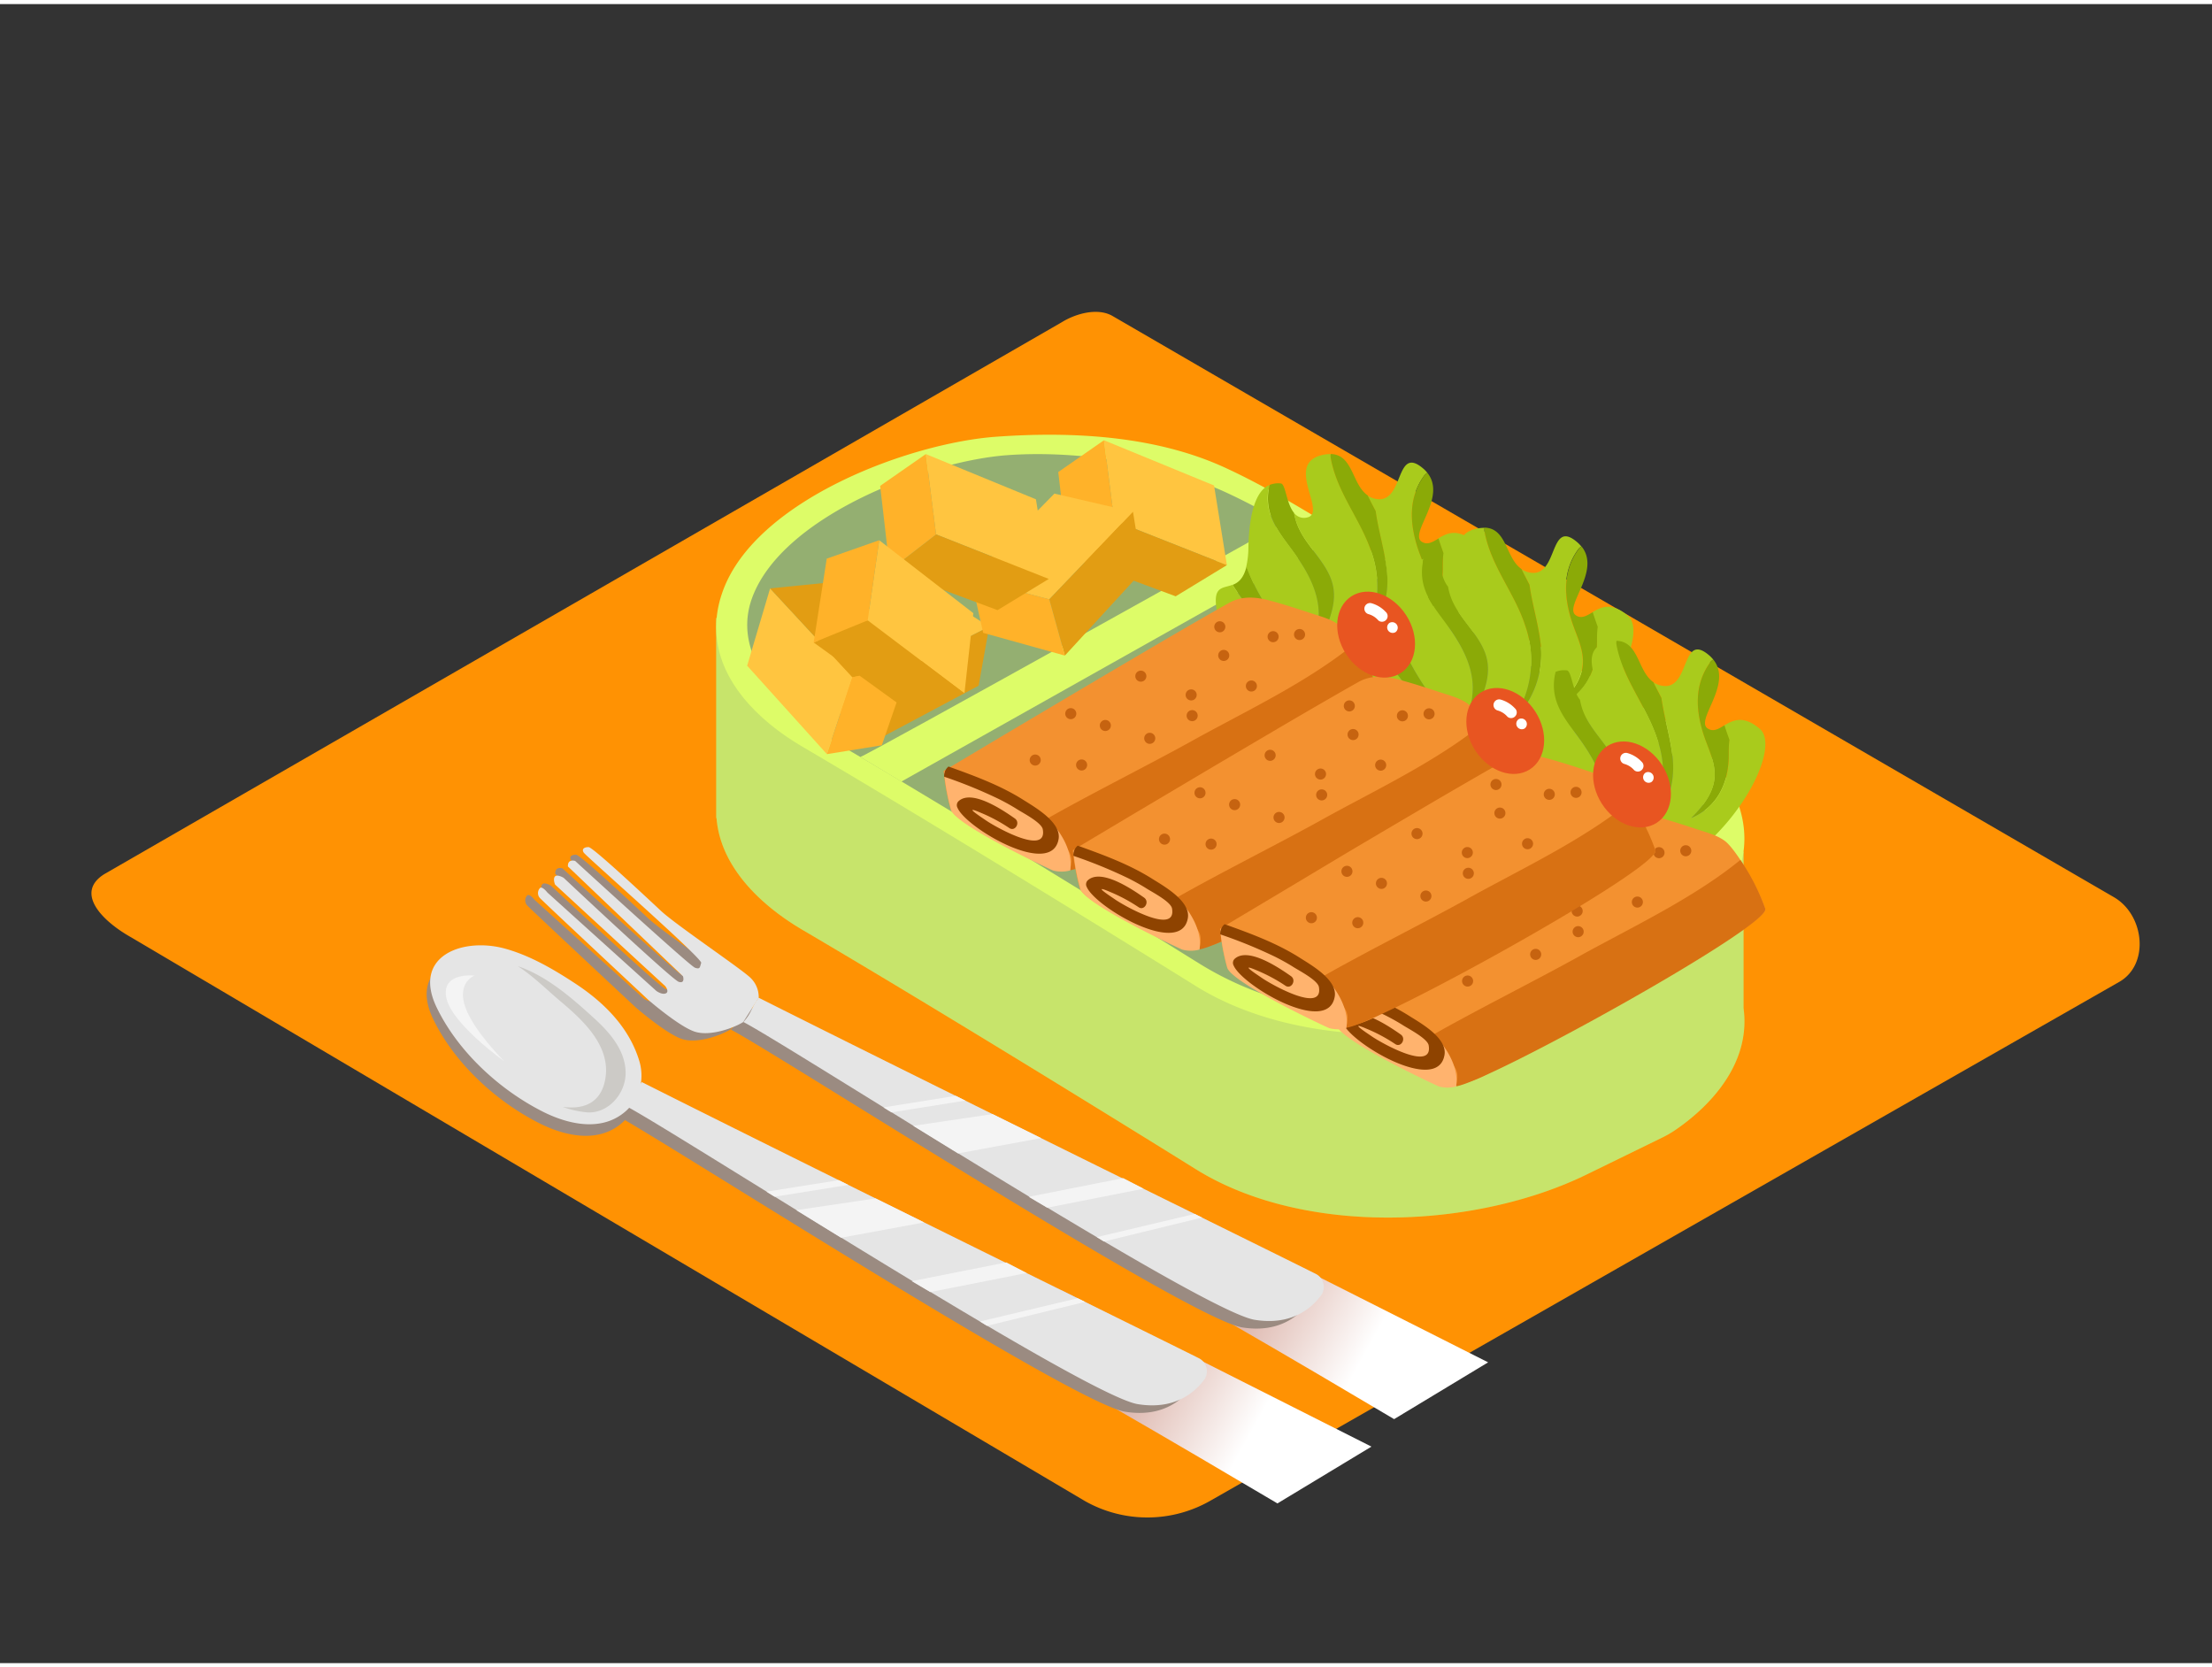 <svg xmlns="http://www.w3.org/2000/svg" xmlns:xlink="http://www.w3.org/1999/xlink" viewBox="0 0 400 300" width="406" height="306" class="illustration"><rect x="0" y="0" width="400" height="300" fill="#333333" stroke="none"/><defs><linearGradient id="linear-gradient" x1="315.86" y1="229.58" x2="291.07" y2="243.33" gradientTransform="matrix(-1, 0, 0, 1, 538.37, 0)" gradientUnits="userSpaceOnUse"><stop offset="0" stop-color="#d4a397"></stop><stop offset="1" stop-color="#fff"></stop></linearGradient><linearGradient id="linear-gradient-2" x1="337" y1="244.83" x2="312.22" y2="258.58" xlink:href="#linear-gradient"></linearGradient></defs><title>PP</title><g style="isolation: isolate;"><g id="Layer_2" data-name="Layer 2"><path d="M196.24,270.72,23.74,168.77c-5.49-3.08-10.2-8.15-4.85-11.46L192,57.53c2.6-1.61,6.54-2.66,9.18-1.13L382.27,161.5c5.49,3.19,6.48,12.1,1,15.29L219,270.56A22.94,22.94,0,0,1,196.24,270.72Z" fill="#ff9203"></path><path d="M192.1,221.67l21-4.32,56,28.26-17,10.27C235.25,245.88,209.53,230.74,192.1,221.67Z" fill="url(#linear-gradient)" style="mix-blend-mode: multiply;"></path><path d="M134.92,181.05c30.46,15.32,92.53,45.81,100.69,49.91a2.64,2.64,0,0,1,1,3.92c-1.81,2.43-5.45,5.47-12,4.41-9.69-1.56-84.58-49.81-92.46-53.85C133.76,183.72,133.46,183,134.92,181.05Z" fill="#9b8b81"></path><path d="M134.92,181.05a4.82,4.82,0,0,0-1.55-3.66c-1.73-1.65-13.44-9.54-16.13-12.05s-12.31-11.53-13.09-11.53-1.3.35-.87,1,21.5,19.16,21.24,19.94-.17,1.21-1.13.87-21.68-19.34-21.68-19.34-1.39-.43-1.3,1l20.81,19.86s.43,1.39-.78,1-20.81-18.73-20.81-18.73-1.13-.69-1.56-.26,0,1.47,0,1.47L118,178.95s.78,1,.09,1.3-1.7-.43-1.7-.43L96.69,162s-1-1.3-1.39-.78a1.32,1.32,0,0,0,0,1.73c.43.52,19.65,18.47,19.65,18.47s5.5,4.77,8.36,5.72,7.33-.79,8.78-1.74" fill="#9b8b81"></path><path d="M137.2,179.68c30.46,15.32,92.53,45.81,100.69,49.91a2.64,2.64,0,0,1,1,3.92c-1.81,2.43-5.45,5.47-12,4.41-9.69-1.56-84.58-49.81-92.46-53.85C136,182.34,135.74,181.59,137.2,179.68Z" fill="#e5e5e5"></path><path d="M137.2,179.68a4.82,4.82,0,0,0-1.55-3.66c-1.73-1.65-13.44-9.54-16.13-12.05s-12.31-11.53-13.09-11.53-1.3.35-.87,1,21.5,19.16,21.24,19.94-.17,1.21-1.13.87S104,154.94,104,154.94s-1.39-.43-1.3,1l20.81,19.86s.43,1.39-.78,1S101.93,158,101.93,158s-1.13-.69-1.56-.26,0,1.47,0,1.47l19.94,18.38s.78,1,.09,1.3-1.7-.43-1.7-.43L99,160.67s-1-1.3-1.39-.78a1.32,1.32,0,0,0,0,1.73c.43.52,19.65,18.47,19.65,18.47s5.5,4.77,8.36,5.72,7.33-.79,8.78-1.74" fill="#e5e5e5"></path><polygon points="179.49 200.72 165.13 202.84 173.24 207.83 188.26 205.06 179.49 200.72" fill="#f4f4f4"></polygon><polygon points="174.56 198.28 161.2 200.41 159.74 199.51 172.83 197.42 174.56 198.28" fill="#f4f4f4"></polygon><polygon points="203.11 212.3 186.02 215.68 189.36 217.65 206.79 214.21 203.11 212.3" fill="#f4f4f4"></polygon><polygon points="216.03 218.77 198.34 222.97 199.62 223.76 217.37 219.43 216.03 218.77" fill="#f4f4f4"></polygon><path d="M315.29,181.57V153.3l-49.35-11.24c-3-1.71-6.07-3.39-9.13-5-11.9-6.39-22.92-14.39-35.21-20.06-12.61-5.82-27.66-6.61-41.41-5.63a79.66,79.66,0,0,0-23.28,5.89L129.51,111v36.18h.06c.67,8.64,7.69,15.61,15.56,20.24,26.82,15.76,63.23,38.36,71.1,43.26,19.71,12.26,50.61,10.74,70.62,1l13.89-6.79a18.43,18.43,0,0,0,2-1.15C306.42,201.27,316.87,193.31,315.29,181.57Z" fill="#ddfc68"></path><path d="M315.29,181.57V153.3l-49.35-11.24c-3-1.71-6.07-3.39-9.13-5-11.9-6.39-22.92-14.39-35.21-20.06-12.61-5.82-27.66-6.61-41.41-5.63a79.66,79.66,0,0,0-23.28,5.89L129.51,111v36.18h.06c.67,8.64,7.69,15.61,15.56,20.24,26.82,15.76,63.23,38.36,71.1,43.26,19.71,12.26,50.61,10.74,70.62,1l13.89-6.79a18.43,18.43,0,0,0,2-1.15C306.42,201.27,316.87,193.31,315.29,181.57Z" fill="#3c537c" opacity="0.14"></path><path d="M303.69,131c-15.59-9-31-18.57-46.88-27.08-11.9-6.39-22.92-14.39-35.21-20.06-12.61-5.82-27.66-6.61-41.41-5.63-15.77,1.12-43.52,11.46-49.48,27.91-4.47,12.34,4.26,22.19,14.42,28.16,26.82,15.76,63.23,38.36,71.1,43.26,19.71,12.26,50.61,10.74,70.62,1l13.89-6.79a18.44,18.44,0,0,0,2-1.15c4.94-3.24,22.28-16.62,5.64-35.73A18.62,18.62,0,0,0,303.69,131Z" fill="#ddfc68"></path><path d="M296.3,131.14c-14.17-8.21-28.2-16.88-42.61-24.61-10.82-5.8-20.83-13.08-32-18.23-11.47-5.29-26.91-7.63-39.41-6.74-14.34,1-40.87,10.91-46.29,25.86-4.07,11.21,7,21.3,16.19,26.72,24.38,14.32,57.47,34.87,64.63,39.32,16.42,10.22,36.9,11.53,55.32,6.73,13.13-3.42,34-11,36.64-26.63,1.12-6.62-2-12.84-6.27-17.72A33.3,33.3,0,0,0,296.3,131.14Z" fill="#3c537c" opacity="0.45"></path><path d="M155.57,136.14c.34.2,78-43.16,78-43.16l7,4L163,140.59Z" fill="#ddfc68"></path><path d="M260.9,102.13c0,5.27-2.28,9.41-6.78,11.28,1.81-1.82,3.55-3.89,4.08-6.37.69-3.21-1-6.06-1.94-9-1.35-4.38-1.54-8.84,1.22-12.69a2.14,2.14,0,0,1,.63-.59,5.76,5.76,0,0,0-.72-.75c-5.18-4.48-3.39,6.36-8.52,5.48a3.93,3.93,0,0,1-1.58-.63c.47,1,1,1.9,1.45,2.85.46,3.31,1.46,6.54,1.93,10a16.66,16.66,0,0,1-5.24,14.85A19,19,0,0,0,248,99.08c-1.93-6-6.2-10.72-7.36-17a2.11,2.11,0,0,1,0-.71,6.27,6.27,0,0,0-1.69.21c-6.67,1.69,1.18,10.5-2.6,11.26A2.23,2.23,0,0,1,234,92a12,12,0,0,0,.41,1.63c1.3,3.82,4.58,6.3,6.12,9.91,2.33,5.45-1.86,10.11-2.75,15.33-.51-2.94.7-5.53.69-8.62,0-4.09-2.11-7.77-4.42-11-1.92-2.69-4.25-5.25-4.74-8.64a9.56,9.56,0,0,1,.24-3.66c-1.67.73-3.63,3.22-3.8,11.32a16.09,16.09,0,0,1-.38,3.44c2,5.4,5.75,10.6,9.16,14.65a2.08,2.08,0,0,1,.44.86c-2.87-2.25-5.9-4.3-8.3-7.08a41.58,41.58,0,0,1-3.8-5.13c-2.06.79-4.17,0-2.28,7.08,3.17,11.86,16,14.34,16,14.34,20.19.51,35-24.87,29.93-29.19-3-2.56-4.89-1.54-6.45-.61.28.88.59,1.76.9,2.64C260.94,100.18,260.91,101.12,260.9,102.13Z" fill="#a9cb1c"></path><path d="M234.05,99.27c2.31,3.23,4.4,6.92,4.42,11,0,3.09-1.2,5.68-.69,8.62.89-5.21,5.08-9.88,2.75-15.33-1.54-3.61-4.83-6.1-6.12-9.91A12,12,0,0,1,234,92c-1.41-1.69-1.5-5.26-2.4-5.32a4.06,4.06,0,0,0-2,.27,9.56,9.56,0,0,0-.24,3.66C229.8,94,232.13,96.58,234.05,99.27Z" fill="#8baa07"></path><path d="M248,99.08a19,19,0,0,1-2.54,17.46,16.66,16.66,0,0,0,5.24-14.85c-.47-3.44-1.47-6.67-1.93-10-.49-.95-1-1.89-1.45-2.85-2.88-2-2.61-7.38-6.68-7.48a2.11,2.11,0,0,0,0,.71C241.77,88.36,246,93.11,248,99.08Z" fill="#8baa07"></path><path d="M257.11,97.23c-2.38-1.49,4.61-8,1-12.47a2.14,2.14,0,0,0-.63.59c-2.75,3.86-2.57,8.31-1.22,12.69.91,2.94,2.63,5.79,1.94,9-.53,2.48-2.28,4.56-4.08,6.37,4.5-1.88,6.74-6,6.78-11.28,0-1,0-1.95.13-2.85-.31-.88-.63-1.76-.9-2.64C259.05,97.27,258.14,97.87,257.11,97.23Z" fill="#8baa07"></path><path d="M235,117.23a2.08,2.08,0,0,0-.44-.86c-3.41-4.05-7.19-9.24-9.16-14.65-.52,2.16-1.5,2.92-2.5,3.3a41.58,41.58,0,0,0,3.8,5.13C229.07,112.93,232.1,115,235,117.23Z" fill="#8baa07"></path><path d="M288.75,115.45c0,5.27-2.28,9.41-6.78,11.28,1.81-1.82,3.55-3.89,4.08-6.37.69-3.21-1-6.06-1.94-9-1.35-4.38-1.54-8.84,1.22-12.69a2.14,2.14,0,0,1,.63-.59,5.76,5.76,0,0,0-.72-.75c-5.18-4.48-3.39,6.36-8.52,5.48a3.93,3.93,0,0,1-1.58-.63c.47,1,1,1.9,1.45,2.85.46,3.31,1.46,6.54,1.93,10a16.66,16.66,0,0,1-5.24,14.85,19,19,0,0,0,2.54-17.46c-1.93-6-6.2-10.72-7.36-17a2.11,2.11,0,0,1,0-.71,6.27,6.27,0,0,0-1.69.21c-6.67,1.69,1.18,10.5-2.6,11.26a2.23,2.23,0,0,1-2.32-.82,12,12,0,0,0,.41,1.63c1.3,3.82,4.58,6.3,6.12,9.91,2.33,5.45-1.86,10.11-2.75,15.33-.51-2.94.7-5.53.69-8.62,0-4.09-2.11-7.77-4.42-11-1.92-2.69-4.25-5.25-4.74-8.64a9.56,9.56,0,0,1,.24-3.66c-1.67.73-3.63,3.22-3.8,11.32a16.09,16.09,0,0,1-.38,3.44c2,5.4,5.75,10.6,9.16,14.65a2.08,2.08,0,0,1,.44.86c-2.87-2.25-5.9-4.3-8.3-7.08a41.58,41.58,0,0,1-3.8-5.13c-2.06.79-4.17,0-2.28,7.08,3.17,11.86,16,14.34,16,14.34,20.19.51,35-24.87,29.93-29.19-3-2.56-4.89-1.54-6.45-.61.28.88.59,1.76.9,2.64C288.79,113.5,288.76,114.45,288.75,115.45Z" fill="#a9cb1c"></path><path d="M261.9,112.59c2.31,3.23,4.4,6.92,4.42,11,0,3.09-1.2,5.68-.69,8.62.89-5.21,5.08-9.88,2.75-15.33-1.54-3.61-4.83-6.1-6.12-9.91a12,12,0,0,1-.41-1.63c-1.41-1.69-1.5-5.26-2.4-5.32a4.06,4.06,0,0,0-2,.27,9.56,9.56,0,0,0-.24,3.66C257.66,107.35,260,109.91,261.9,112.59Z" fill="#8baa07"></path><path d="M275.81,112.4a19,19,0,0,1-2.54,17.46A16.66,16.66,0,0,0,278.51,115c-.47-3.44-1.47-6.67-1.93-10-.49-.95-1-1.89-1.45-2.85-2.88-2-2.61-7.38-6.68-7.48a2.11,2.11,0,0,0,0,.71C269.62,101.69,273.88,106.44,275.81,112.4Z" fill="#8baa07"></path><path d="M285,110.55c-2.38-1.49,4.61-8,1-12.47a2.14,2.14,0,0,0-.63.59c-2.75,3.86-2.57,8.31-1.22,12.69.91,2.94,2.63,5.79,1.94,9-.53,2.48-2.28,4.56-4.08,6.37,4.5-1.88,6.74-6,6.78-11.28,0-1,0-1.95.13-2.85-.31-.88-.63-1.76-.9-2.64C286.9,110.6,286,111.2,285,110.55Z" fill="#8baa07"></path><path d="M262.82,130.56a2.08,2.08,0,0,0-.44-.86c-3.41-4.05-7.19-9.24-9.16-14.65-.52,2.16-1.5,2.92-2.5,3.3a41.58,41.58,0,0,0,3.8,5.13C256.92,126.26,260,128.31,262.82,130.56Z" fill="#8baa07"></path><path d="M312.61,135.91c0,5.27-2.28,9.41-6.78,11.28,1.81-1.82,3.55-3.89,4.08-6.37.69-3.21-1-6.06-1.94-9-1.35-4.38-1.54-8.84,1.22-12.69a2.14,2.14,0,0,1,.63-.59,5.76,5.76,0,0,0-.72-.75c-5.18-4.48-3.39,6.36-8.52,5.48a3.93,3.93,0,0,1-1.58-.63c.47,1,1,1.9,1.45,2.85.46,3.31,1.46,6.54,1.93,10a16.66,16.66,0,0,1-5.24,14.85,19,19,0,0,0,2.54-17.46c-1.93-6-6.2-10.72-7.36-17a2.11,2.11,0,0,1,0-.71,6.27,6.27,0,0,0-1.69.21c-6.67,1.69,1.18,10.5-2.6,11.26a2.23,2.23,0,0,1-2.32-.82,12,12,0,0,0,.41,1.63c1.3,3.82,4.58,6.3,6.12,9.91,2.33,5.45-1.86,10.11-2.75,15.33-.51-2.94.7-5.53.69-8.62,0-4.09-2.11-7.77-4.42-11-1.92-2.69-4.25-5.25-4.74-8.64a9.56,9.56,0,0,1,.24-3.66c-1.67.73-3.63,3.22-3.8,11.32a16.09,16.09,0,0,1-.38,3.44c2,5.4,5.75,10.6,9.16,14.65a2.08,2.08,0,0,1,.44.86c-2.87-2.25-5.9-4.3-8.3-7.08a41.58,41.58,0,0,1-3.8-5.13c-2.06.79-4.17,0-2.28,7.08,3.17,11.86,16,14.34,16,14.34,20.19.51,35-24.87,29.93-29.19-3-2.56-4.89-1.54-6.45-.61.28.88.59,1.76.9,2.64C312.65,134,312.62,134.91,312.61,135.91Z" fill="#a9cb1c"></path><path d="M285.76,133.05c2.31,3.23,4.4,6.92,4.42,11,0,3.09-1.2,5.68-.69,8.62.89-5.21,5.08-9.88,2.75-15.33-1.54-3.61-4.83-6.1-6.12-9.91a12,12,0,0,1-.41-1.63c-1.41-1.69-1.5-5.26-2.4-5.32a4.06,4.06,0,0,0-2,.27,9.56,9.56,0,0,0-.24,3.66C281.52,127.8,283.85,130.36,285.76,133.05Z" fill="#8baa07"></path><path d="M299.67,132.86a19,19,0,0,1-2.54,17.46,16.66,16.66,0,0,0,5.24-14.85c-.47-3.44-1.47-6.67-1.93-10-.49-.95-1-1.89-1.45-2.85-2.88-2-2.61-7.38-6.68-7.48a2.11,2.11,0,0,0,0,.71C293.48,122.14,297.74,126.9,299.67,132.86Z" fill="#8baa07"></path><path d="M308.82,131c-2.38-1.49,4.61-8,1-12.47a2.14,2.14,0,0,0-.63.59c-2.75,3.86-2.57,8.31-1.22,12.69.91,2.94,2.63,5.79,1.94,9-.53,2.48-2.28,4.56-4.08,6.37,4.5-1.88,6.74-6,6.78-11.28,0-1,0-1.95.13-2.85-.31-.88-.63-1.76-.9-2.64C310.76,131.06,309.85,131.66,308.82,131Z" fill="#8baa07"></path><path d="M286.68,151a2.08,2.08,0,0,0-.44-.86c-3.41-4.05-7.19-9.24-9.16-14.65-.52,2.16-1.5,2.92-2.5,3.3a41.58,41.58,0,0,0,3.8,5.13C280.78,146.72,283.81,148.77,286.68,151Z" fill="#8baa07"></path><path d="M319.21,163.59c-1-3.2-4.58-9.61-6.83-11.85-1.42-1.41-4-2-5.79-2.61-2.37-.79-4.78-1.56-7.2-2.21s-5-.88-7.3.41q-2.09,1.17-4.15,2.36-5.76,3.31-11.49,6.69-6.67,3.92-13.33,7.87l-12.3,7.3-8.38,5-2,1.19a38.25,38.25,0,0,0,1.27,6.89c.89,2.65,16.5,10.06,18.41,10.9s7.5-1.06,9.25-2.33S320.17,166.79,319.21,163.59Z" fill="#f39130"></path><path d="M319.21,163.59a38.15,38.15,0,0,0-4.49-8.83c-8.59,7-19.72,12.19-29.25,17.48-7.68,4.27-19.14,10-26.77,14.39,2.15,1,3,3.52,4.26,5.45.92,1.37.52,2.45.35,3.62C269.45,194.81,320.15,166.73,319.21,163.59Z" fill="#d87113"></path><path d="M255.79,183.89c-2.11-.93-4.34-1.58-6.45-2.52a62.65,62.65,0,0,0-8.62-3.54l-.05,0-.16.1a38.25,38.25,0,0,0,1.27,6.89c.89,2.65,16.5,10.06,18.41,10.9a5.88,5.88,0,0,0,3.12,0C264.07,191.1,259.54,185.55,255.79,183.89Z" fill="#ffb36e"></path><path d="M254.78,182.93c-4.17-2.63-8.86-4.34-13.48-6a2.2,2.2,0,0,0-.79,1.84,87.33,87.33,0,0,1,10,4.09c1.1.56,2.18,1.15,3.22,1.81s4.41,2.4,4.62,3.62c.86,4.92-8.73-.53-10.31-1.64-.78-.54-4.31-2.82-1.05-1.42a29.53,29.53,0,0,1,5.3,2.82c1.06.73,2.06-1,1-1.73-2-1.4-7.76-5.37-10.19-3.11a1,1,0,0,0-.16,1.21c1.53,3.59,16.9,12.68,18.25,5.72C261.85,187,256.9,184.27,254.78,182.93Z" fill="#8e4300"></path><path d="M291.09,155.84a1,1,0,0,0,0,2A1,1,0,0,0,291.09,155.84Z" fill="#c66310"></path><path d="M269.67,168.52a1,1,0,0,0,0,2A1,1,0,0,0,269.67,168.52Z" fill="#c66310"></path><path d="M257,174.77a1,1,0,0,0,0,2A1,1,0,0,0,257,174.77Z" fill="#c66310"></path><path d="M276.1,159.59a1,1,0,0,0,0,2A1,1,0,0,0,276.1,159.59Z" fill="#c66310"></path><path d="M277.7,170.84a1,1,0,0,0,0,2A1,1,0,0,0,277.7,170.84Z" fill="#c66310"></path><path d="M265.39,175.66a1,1,0,0,0,0,2A1,1,0,0,0,265.39,175.66Z" fill="#c66310"></path><path d="M263.43,166.38a1,1,0,0,0,0,2A1,1,0,0,0,263.43,166.38Z" fill="#c66310"></path><path d="M285.2,163a1,1,0,0,0,0,2A1,1,0,0,0,285.2,163Z" fill="#c66310"></path><path d="M290.38,150.67a1,1,0,0,0,0,2A1,1,0,0,0,290.38,150.67Z" fill="#c66310"></path><path d="M304.84,152.1a1,1,0,0,0,0,2A1,1,0,0,0,304.84,152.1Z" fill="#c66310"></path><path d="M296.09,161.38a1,1,0,0,0,0,2A1,1,0,0,0,296.09,161.38Z" fill="#c66310"></path><path d="M285.38,166.73a1,1,0,0,0,0,2A1,1,0,0,0,285.38,166.73Z" fill="#c66310"></path><path d="M300,152.45a1,1,0,0,0,0,2A1,1,0,0,0,300,152.45Z" fill="#c66310"></path><path d="M249.41,124.52c-1-3.2-4.58-9.61-6.83-11.85-1.42-1.41-4-2-5.79-2.61-2.37-.79-4.78-1.56-7.2-2.21s-5-.88-7.3.41q-2.09,1.17-4.15,2.36-5.76,3.31-11.49,6.69-6.67,3.92-13.33,7.87l-12.3,7.3-8.38,5-2,1.19a38.25,38.25,0,0,0,1.27,6.89c.89,2.65,16.5,10.06,18.41,10.9s7.5-1.06,9.25-2.33S250.37,127.73,249.41,124.52Z" fill="#f39130"></path><path d="M249.41,124.52a38.15,38.15,0,0,0-4.49-8.83c-8.59,7-19.72,12.19-29.25,17.48-7.68,4.27-19.14,10-26.77,14.39,2.15,1,3,3.52,4.26,5.45.92,1.37.52,2.45.35,3.62C199.66,155.74,250.36,127.67,249.41,124.52Z" fill="#d87113"></path><path d="M186,144.83c-2.11-.93-4.34-1.58-6.45-2.52a62.65,62.65,0,0,0-8.62-3.54l-.05,0-.16.1a38.25,38.25,0,0,0,1.27,6.89c.89,2.65,16.5,10.06,18.41,10.9a5.88,5.88,0,0,0,3.12,0C194.28,152,189.74,146.49,186,144.83Z" fill="#ffb36e"></path><path d="M185,143.87c-4.17-2.63-8.86-4.34-13.48-6a2.2,2.2,0,0,0-.79,1.84,87.33,87.33,0,0,1,10,4.09c1.1.56,2.18,1.15,3.22,1.81s4.41,2.4,4.62,3.62c.86,4.92-8.73-.53-10.31-1.64-.78-.54-4.31-2.82-1.05-1.42a29.53,29.53,0,0,1,5.3,2.82c1.06.73,2.06-1,1-1.73-2-1.4-7.76-5.37-10.19-3.11a1,1,0,0,0-.16,1.21c1.53,3.59,16.9,12.68,18.25,5.72C192.05,148,187.1,145.2,185,143.87Z" fill="#8e4300"></path><path d="M221.29,116.78a1,1,0,0,0,0,2A1,1,0,0,0,221.29,116.78Z" fill="#c66310"></path><path d="M199.88,129.45a1,1,0,0,0,0,2A1,1,0,0,0,199.88,129.45Z" fill="#c66310"></path><path d="M187.2,135.7a1,1,0,0,0,0,2A1,1,0,0,0,187.2,135.7Z" fill="#c66310"></path><path d="M206.3,120.53a1,1,0,0,0,0,2A1,1,0,0,0,206.3,120.53Z" fill="#c66310"></path><path d="M207.91,131.77a1,1,0,0,0,0,2A1,1,0,0,0,207.91,131.77Z" fill="#c66310"></path><path d="M195.59,136.59a1,1,0,0,0,0,2A1,1,0,0,0,195.59,136.59Z" fill="#c66310"></path><path d="M193.63,127.31a1,1,0,0,0,0,2A1,1,0,0,0,193.63,127.31Z" fill="#c66310"></path><path d="M215.4,123.92a1,1,0,0,0,0,2A1,1,0,0,0,215.4,123.92Z" fill="#c66310"></path><path d="M220.58,111.6a1,1,0,0,0,0,2A1,1,0,0,0,220.58,111.6Z" fill="#c66310"></path><path d="M235,113a1,1,0,0,0,0,2A1,1,0,0,0,235,113Z" fill="#c66310"></path><path d="M226.29,122.31a1,1,0,0,0,0,2A1,1,0,0,0,226.29,122.31Z" fill="#c66310"></path><path d="M215.58,127.67a1,1,0,0,0,0,2A1,1,0,0,0,215.58,127.67Z" fill="#c66310"></path><path d="M230.22,113.39a1,1,0,0,0,0,2A1,1,0,0,0,230.22,113.39Z" fill="#c66310"></path><path d="M272.8,138.83c-1-3.2-4.58-9.61-6.83-11.85-1.42-1.41-4-2-5.79-2.61-2.37-.79-4.78-1.56-7.2-2.21s-5-.88-7.3.41q-2.09,1.17-4.15,2.36-5.76,3.31-11.49,6.69-6.67,3.92-13.33,7.87l-12.3,7.3-8.38,5L194,153a38.25,38.25,0,0,0,1.27,6.89c.89,2.65,16.5,10.06,18.41,10.9s7.5-1.06,9.25-2.33S273.76,142,272.8,138.83Z" fill="#f39130"></path><path d="M272.8,138.83A38.15,38.15,0,0,0,268.3,130c-8.59,7-19.72,12.19-29.25,17.48-7.68,4.27-19.14,10-26.77,14.39,2.15,1,3,3.52,4.26,5.45.92,1.37.52,2.45.35,3.62C223,170.05,273.74,142,272.8,138.83Z" fill="#d87113"></path><path d="M209.38,159.14c-2.11-.93-4.34-1.58-6.45-2.52a62.65,62.65,0,0,0-8.62-3.54l-.05,0-.16.1a38.25,38.25,0,0,0,1.27,6.89c.89,2.65,16.5,10.06,18.41,10.9a5.88,5.88,0,0,0,3.12,0C217.66,166.34,213.12,160.79,209.38,159.14Z" fill="#ffb36e"></path><path d="M208.37,158.18c-4.17-2.63-8.86-4.34-13.48-6a2.2,2.2,0,0,0-.79,1.84,87.33,87.33,0,0,1,10,4.09c1.1.56,2.18,1.15,3.22,1.81s4.41,2.4,4.62,3.62c.86,4.92-8.73-.53-10.31-1.64-.78-.54-4.31-2.82-1.05-1.42a29.53,29.53,0,0,1,5.3,2.82c1.06.73,2.06-1,1-1.73-2-1.4-7.76-5.37-10.19-3.11a1,1,0,0,0-.16,1.21c1.53,3.59,16.9,12.68,18.25,5.72C215.44,162.27,210.48,159.51,208.37,158.18Z" fill="#8e4300"></path><path d="M244.68,131.09a1,1,0,0,0,0,2A1,1,0,0,0,244.68,131.09Z" fill="#c66310"></path><path d="M223.26,143.76a1,1,0,0,0,0,2A1,1,0,0,0,223.26,143.76Z" fill="#c66310"></path><path d="M210.58,150a1,1,0,0,0,0,2A1,1,0,0,0,210.58,150Z" fill="#c66310"></path><path d="M229.68,134.84a1,1,0,0,0,0,2A1,1,0,0,0,229.68,134.84Z" fill="#c66310"></path><path d="M231.29,146.08a1,1,0,0,0,0,2A1,1,0,0,0,231.29,146.08Z" fill="#c66310"></path><path d="M219,150.9a1,1,0,0,0,0,2A1,1,0,0,0,219,150.9Z" fill="#c66310"></path><path d="M217,141.62a1,1,0,0,0,0,2A1,1,0,0,0,217,141.62Z" fill="#c66310"></path><path d="M238.79,138.23a1,1,0,0,0,0,2A1,1,0,0,0,238.79,138.23Z" fill="#c66310"></path><path d="M244,125.91a1,1,0,0,0,0,2A1,1,0,0,0,244,125.91Z" fill="#c66310"></path><path d="M258.42,127.34a1,1,0,0,0,0,2A1,1,0,0,0,258.42,127.34Z" fill="#c66310"></path><path d="M249.67,136.62a1,1,0,0,0,0,2A1,1,0,0,0,249.67,136.62Z" fill="#c66310"></path><path d="M239,142a1,1,0,0,0,0,2A1,1,0,0,0,239,142Z" fill="#c66310"></path><path d="M253.6,127.7a1,1,0,0,0,0,2A1,1,0,0,0,253.6,127.7Z" fill="#c66310"></path><path d="M299.35,153c-1-3.2-4.58-9.61-6.83-11.85-1.42-1.41-4-2-5.79-2.61-2.37-.79-4.78-1.56-7.2-2.21s-5-.88-7.3.41q-2.09,1.17-4.15,2.36-5.76,3.31-11.49,6.69-6.67,3.92-13.33,7.87L231,161l-8.38,5-2,1.19a38.25,38.25,0,0,0,1.27,6.89c.89,2.65,16.5,10.06,18.41,10.9s7.5-1.06,9.25-2.33S300.31,156.24,299.35,153Z" fill="#f39130"></path><path d="M299.35,153a38.15,38.15,0,0,0-4.49-8.83c-8.59,7-19.72,12.19-29.25,17.48-7.68,4.27-19.14,10-26.77,14.39,2.15,1,3,3.52,4.26,5.45.92,1.37.52,2.45.35,3.62C249.6,184.26,300.29,156.18,299.35,153Z" fill="#d87113"></path><path d="M235.94,173.34c-2.11-.93-4.34-1.58-6.45-2.52a62.65,62.65,0,0,0-8.62-3.54l-.05,0-.16.1a38.25,38.25,0,0,0,1.27,6.89c.89,2.65,16.5,10.06,18.41,10.9a5.88,5.88,0,0,0,3.12,0C244.22,180.55,239.68,175,235.94,173.34Z" fill="#ffb36e"></path><path d="M234.93,172.38c-4.17-2.63-8.86-4.34-13.48-6a2.2,2.2,0,0,0-.79,1.84,87.33,87.33,0,0,1,10,4.09c1.1.56,2.18,1.15,3.22,1.81s4.41,2.4,4.62,3.62c.86,4.92-8.73-.53-10.31-1.64-.78-.54-4.31-2.82-1.05-1.42a29.53,29.53,0,0,1,5.3,2.82c1.06.73,2.06-1,1-1.73-2-1.4-7.76-5.37-10.19-3.11a1,1,0,0,0-.16,1.21c1.53,3.59,16.9,12.68,18.25,5.72C242,176.47,237,173.71,234.93,172.38Z" fill="#8e4300"></path><path d="M271.23,145.29a1,1,0,0,0,0,2A1,1,0,0,0,271.23,145.29Z" fill="#c66310"></path><path d="M249.81,158a1,1,0,0,0,0,2A1,1,0,0,0,249.81,158Z" fill="#c66310"></path><path d="M237.14,164.21a1,1,0,0,0,0,2A1,1,0,0,0,237.14,164.21Z" fill="#c66310"></path><path d="M256.24,149a1,1,0,0,0,0,2A1,1,0,0,0,256.24,149Z" fill="#c66310"></path><path d="M257.85,160.29a1,1,0,0,0,0,2A1,1,0,0,0,257.85,160.29Z" fill="#c66310"></path><path d="M245.53,165.11a1,1,0,0,0,0,2A1,1,0,0,0,245.53,165.11Z" fill="#c66310"></path><path d="M243.57,155.82a1,1,0,0,0,0,2A1,1,0,0,0,243.57,155.82Z" fill="#c66310"></path><path d="M265.34,152.43a1,1,0,0,0,0,2A1,1,0,0,0,265.34,152.43Z" fill="#c66310"></path><path d="M270.52,140.12a1,1,0,0,0,0,2A1,1,0,0,0,270.52,140.12Z" fill="#c66310"></path><path d="M285,141.54a1,1,0,0,0,0,2A1,1,0,0,0,285,141.54Z" fill="#c66310"></path><path d="M276.23,150.83a1,1,0,0,0,0,2A1,1,0,0,0,276.23,150.83Z" fill="#c66310"></path><path d="M265.52,156.18a1,1,0,0,0,0,2A1,1,0,0,0,265.52,156.18Z" fill="#c66310"></path><path d="M280.16,141.9a1,1,0,0,0,0,2A1,1,0,0,0,280.16,141.9Z" fill="#c66310"></path><ellipse cx="248.85" cy="114.03" rx="6.47" ry="8.25" transform="translate(-22.16 152.55) rotate(-32.71)" fill="#e85521"></ellipse><path d="M250.58,109.91a5.54,5.54,0,0,0-2.62-1.58,1,1,0,1,0-.43,2,3.64,3.64,0,0,1,1.71,1.11,1,1,0,0,0,1.41-.08A1,1,0,0,0,250.58,109.91Z" fill="#fff"></path><path d="M251.26,111.9a1,1,0,0,0,1.08,1.68A1,1,0,0,0,251.26,111.9Z" fill="#fff"></path><ellipse cx="272.2" cy="131.45" rx="6.47" ry="8.25" transform="translate(-27.87 167.93) rotate(-32.71)" fill="#e85521"></ellipse><path d="M273.93,127.33a5.54,5.54,0,0,0-2.62-1.58,1,1,0,1,0-.43,2,3.64,3.64,0,0,1,1.71,1.11,1,1,0,0,0,1.41-.08A1,1,0,0,0,273.93,127.33Z" fill="#fff"></path><path d="M274.61,129.32a1,1,0,0,0,1.08,1.68A1,1,0,0,0,274.61,129.32Z" fill="#fff"></path><ellipse cx="295.12" cy="141.12" rx="6.47" ry="8.25" transform="translate(-29.46 181.85) rotate(-32.71)" fill="#e85521"></ellipse><path d="M296.85,137a5.54,5.54,0,0,0-2.62-1.58,1,1,0,1,0-.43,2,3.64,3.64,0,0,1,1.71,1.11,1,1,0,0,0,1.41-.08A1,1,0,0,0,296.85,137Z" fill="#fff"></path><path d="M297.54,139a1,1,0,0,0,1.08,1.68A1,1,0,0,0,297.54,139Z" fill="#fff"></path><polygon points="147.24 114.26 166.56 104.77 178.88 112.58 159.34 122.49 147.24 114.26" fill="#ffc540"></polygon><polygon points="178.88 112.58 176.97 123.25 158.64 133.02 159.34 122.49 178.88 112.58" fill="#e29d13"></polygon><polygon points="147.24 114.26 146.06 124.25 158.64 133.02 159.34 122.49 147.24 114.26" fill="#ffb229"></polygon><polygon points="199.63 78.87 219.54 87.05 221.86 101.45 201.49 93.4 199.63 78.87" fill="#ffc540"></polygon><polygon points="221.86 101.45 212.6 107.09 193.13 99.85 201.49 93.4 221.86 101.45" fill="#e29d13"></polygon><polygon points="199.63 78.87 191.37 84.62 193.13 99.85 201.49 93.4 199.63 78.87" fill="#ffb229"></polygon><polygon points="175.59 103.88 190.67 88.52 204.88 91.81 189.74 107.64 175.59 103.88" fill="#ffc540"></polygon><polygon points="204.88 91.81 206.61 102.51 192.56 117.81 189.74 107.64 204.88 91.81" fill="#e29d13"></polygon><polygon points="175.59 103.88 177.79 113.7 192.56 117.81 189.74 107.64 175.59 103.88" fill="#ffb229"></polygon><polygon points="167.42 81.37 187.33 89.55 189.65 103.95 169.27 95.89 167.42 81.37" fill="#ffc540"></polygon><polygon points="189.65 103.95 180.39 109.59 160.92 102.35 169.27 95.89 189.65 103.95" fill="#e29d13"></polygon><polygon points="167.42 81.37 159.16 87.12 160.92 102.35 169.27 95.89 167.42 81.37" fill="#ffb229"></polygon><polygon points="149.53 135.63 135.11 119.64 139.26 105.66 154.14 121.73 149.53 135.63" fill="#ffc540"></polygon><polygon points="139.26 105.66 150.05 104.58 164.46 119.53 154.14 121.73 139.26 105.66" fill="#e29d13"></polygon><polygon points="149.53 135.63 159.46 134.03 164.46 119.53 154.14 121.73 149.53 135.63" fill="#ffb229"></polygon><polygon points="158.99 96.95 176.01 110.14 174.4 124.64 156.91 111.44 158.99 96.95" fill="#ffc540"></polygon><polygon points="174.4 124.64 163.97 127.61 147.14 115.44 156.91 111.44 174.4 124.64" fill="#e29d13"></polygon><polygon points="158.99 96.95 149.5 100.28 147.14 115.44 156.91 111.44 158.99 96.95" fill="#ffb229"></polygon><path d="M171,236.91l21-4.32,56,28.26-17,10.27C214.11,261.13,188.38,246,171,236.91Z" fill="url(#linear-gradient-2)" style="mix-blend-mode: multiply;"></path><path d="M113.78,196.3c30.46,15.32,92.53,45.81,100.69,49.91a2.64,2.64,0,0,1,1,3.92c-1.81,2.43-5.45,5.47-12,4.41-9.69-1.56-84.58-49.81-92.46-53.85C112.62,199,112.31,198.22,113.78,196.3Z" fill="#9b8b81"></path><path d="M115.32,197a9.24,9.24,0,0,0-.36-3.91c-1.85-6-6.38-10.48-11.48-13.84-3.89-2.56-8.17-5.08-12.76-6.35-7.63-2.11-16.92,1.29-12.36,10.7,3.84,7.92,11.3,14.79,19.12,18.75,4.75,2.4,10.87,3.74,15.16-.18A8.39,8.39,0,0,0,115.32,197Z" fill="#9b8b81"></path><path d="M116.06,194.93c30.46,15.32,92.53,45.81,100.69,49.91a2.64,2.64,0,0,1,1,3.92c-1.81,2.43-5.45,5.47-12,4.41-9.69-1.56-84.58-49.81-92.46-53.85C114.9,197.59,114.6,196.84,116.06,194.93Z" fill="#e5e5e5"></path><path d="M115.93,194.9a9.24,9.24,0,0,0-.36-3.91c-1.85-6-6.38-10.48-11.48-13.84-3.89-2.56-8.17-5.08-12.76-6.35C83.7,168.7,74.41,172.1,79,181.51c3.84,7.92,11.3,14.79,19.12,18.75,4.75,2.4,10.87,3.74,15.16-.18A8.39,8.39,0,0,0,115.93,194.9Z" fill="#e5e5e5"></path><polygon points="158.34 215.97 143.98 218.09 152.09 223.08 167.11 220.31 158.34 215.97" fill="#f4f4f4"></polygon><polygon points="153.41 213.53 140.06 215.66 138.59 214.75 151.68 212.67 153.41 213.53" fill="#f4f4f4"></polygon><polygon points="181.97 227.54 164.87 230.93 168.22 232.9 185.65 229.46 181.97 227.54" fill="#f4f4f4"></polygon><polygon points="194.88 234.02 177.2 238.22 178.47 239.01 196.22 234.68 194.88 234.02" fill="#f4f4f4"></polygon><path d="M107.38,183.34c-4-3.65-8.47-7.57-13.76-9.38,2.81,1.81,5.3,4.32,7.75,6.38,4.1,3.45,9.15,8.1,8.08,14.07-.8,4.44-4.07,5.5-7.72,5a17.67,17.67,0,0,0,4.48,1c3.89.23,7-3.54,6.92-7.24C113.08,189.15,110.21,185.9,107.38,183.34Z" fill="#cccac6"></path><path d="M85.8,175.68c-.39.16-3.14,1.49-1.65,5.73s7,9.73,7,9.73-9.5-6.75-10.44-11.46S85.8,175.68,85.8,175.68Z" fill="#f4f4f4"></path></g></g></svg>